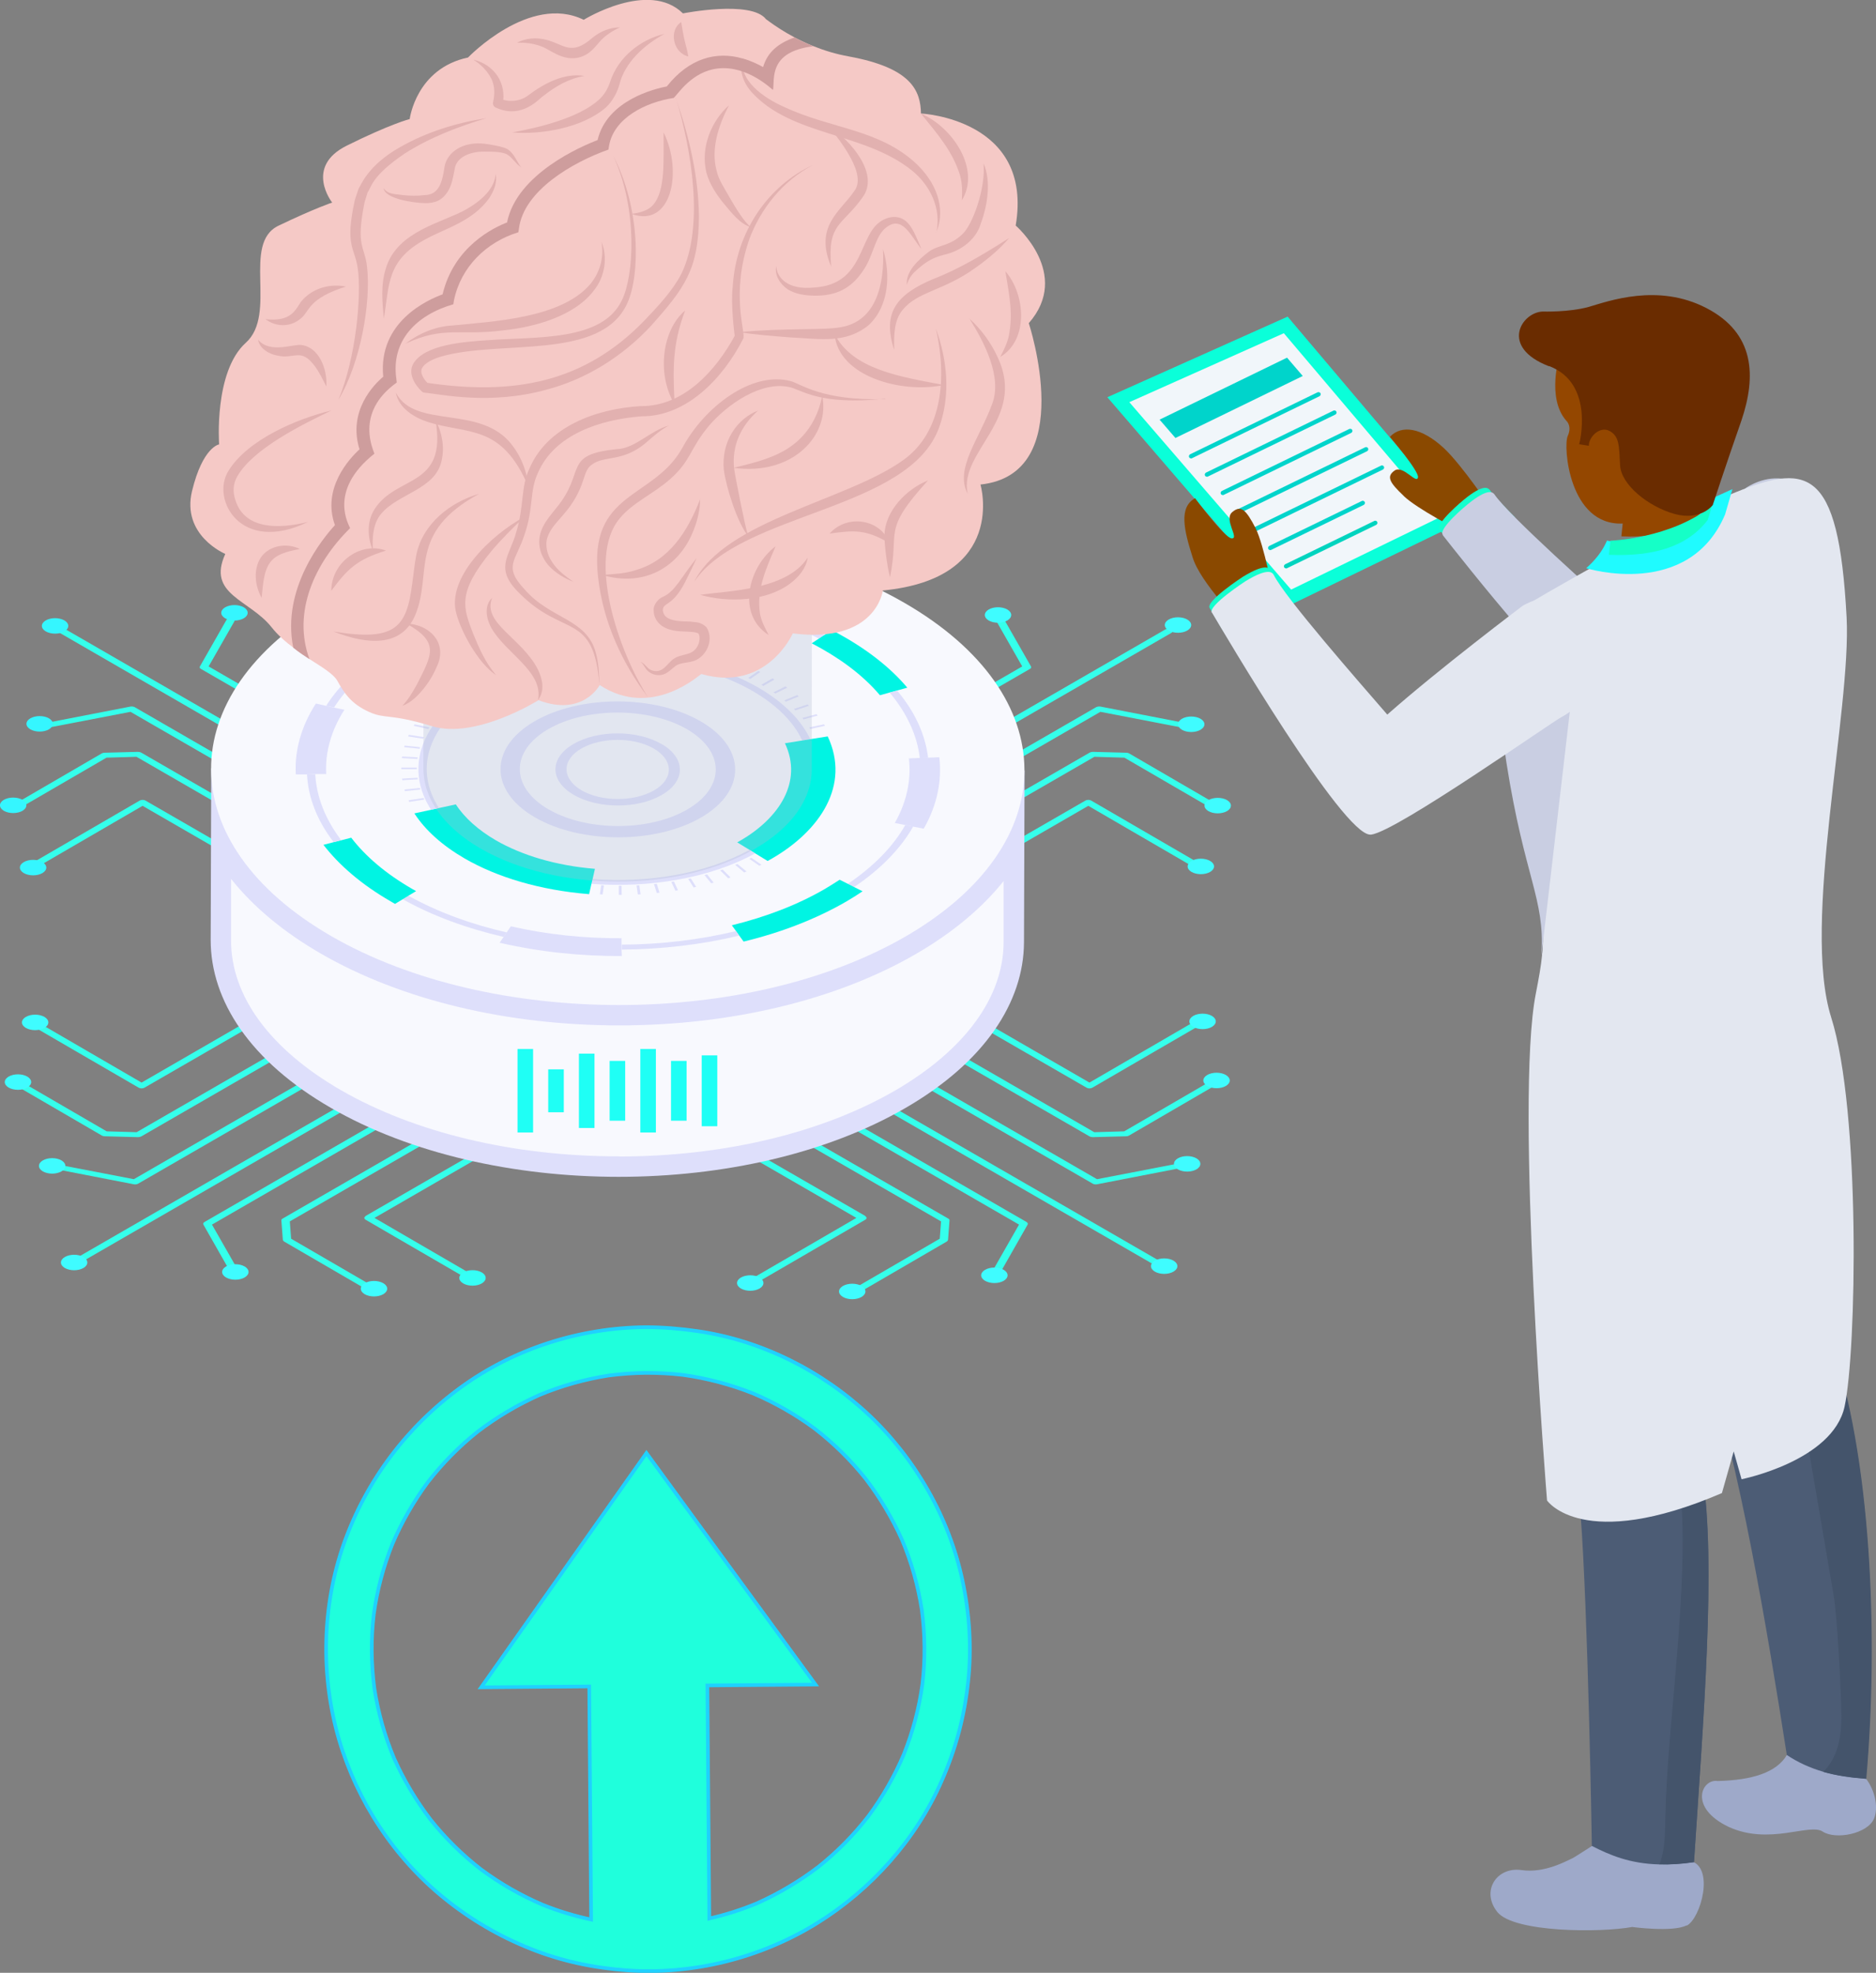 <?xml version="1.0" encoding="UTF-8"?><svg id="Layer_2" xmlns="http://www.w3.org/2000/svg" viewBox="0 0 128.94 135.58"><rect x="0" y="0" width="128.94" height="135.58" fill="#808080" stroke="none"/><defs><style>.cls-1{fill:#f8f9fe;}.cls-2{fill:#fa5f7f;}.cls-3{fill:#00f4e3;}.cls-4{fill:#00d4bf;}.cls-5{fill:#00d4cb;}.cls-6{fill:#6a2c00;}.cls-7{fill:#e9e7fc;}.cls-8{fill:#e3e7f0;}.cls-9{fill:#f5c9c6;}.cls-10{fill:#f1f6fa;}.cls-11{fill:#9ea9c9;}.cls-12{fill:#944700;}.cls-13{fill:#ce9d9d;}.cls-14{fill:#b0b8cf;}.cls-15{fill:#c9cee2;}.cls-16{fill:#dedffb;}.cls-17{fill:#e2b1b0;}.cls-18{fill:#15ffcd;}.cls-19{fill:#15ffc7;}.cls-20{fill:#1ffff5;}.cls-21{fill:#1ffbff;}.cls-22{fill:#3ffcff;}.cls-23{fill:#1d2943;}.cls-24{fill:#44546b;}.cls-25{fill:#0affd9;}.cls-26{fill:#8a4900;}.cls-27{fill:#479ff6;}.cls-28{fill:#35f6ff;}.cls-29{fill:#35fff6;}.cls-30{fill:#35ffeb;}.cls-31{fill:#4c5c75;}.cls-32{fill:#1fffdc;stroke:#1fd1ff;stroke-miterlimit:10;stroke-width:.25px;}.cls-33{opacity:.3;}</style></defs><g id="Layer_1-2"><g><path class="cls-7" d="M32.8,42.02l-6.97,4.05,14.4,8.32c.11,.07,.11,.17,0,.24-.11,.07-.29,.07-.41,0-15.46-8.95-14.69-8.42-14.69-8.55,0-.04,.03-.09,.08-.12l7.18-4.17c.27-.16,.67,.08,.41,.24Z"/><path class="cls-7" d="M25.69,41.39l-5.68,3.3-.09,1.19,17.53,10.12c.11,.07,.11,.17,0,.24-.11,.07-.29,.07-.41,0l-17.62-10.17c-.06-.03-.09-.08-.08-.13l.1-1.33c.01-.12-.18,.07,5.84-3.46,.27-.16,.67,.08,.41,.24Z"/><path class="cls-30" d="M16.04,42.53c.07,.04,.11,.11,.07,.17l-1.77,3.1,20.4,11.78c.11,.07,.11,.17,0,.24-.11,.07-.29,.07-.41,0l-20.52-11.85c-.08-.04-.11-.11-.07-.17l1.82-3.19c.05-.09,.21-.13,.36-.11,.04,0,.08,.02,.11,.04Zm15.99,16.62c.11,.07,.11,.17,0,.24-.11,.07-.29,.07-.41,0L4.08,43.48c-.11-.07-.11-.17,0-.24,.11-.07,.29-.07,.41,0l27.54,15.9Zm-2.25,1.31c.11,.07,.11,.17,0,.24-.11,.07-.29,.06-.41,0l-20.4-11.78-5.34,1.03c-.11,.02-.22,0-.29-.04-.03-.02-.05-.04-.07-.07-.05-.09,.03-.18,.18-.21l5.51-1.07c.1-.02,.22,0,.3,.04l20.52,11.85Z"/><path class="cls-30" d="M27.32,61.89c.11,.07,.11,.17,0,.24-.11,.07-.29,.07-.41,0l-17.53-10.12-2.06,.06-5.68,3.3c-.11,.07-.29,.07-.41,0-.11-.07-.11-.17,0-.24l5.76-3.35c.05-.03,.12-.05,.19-.05l2.3-.06c.08,0,.16,.02,.22,.05l17.62,10.17Z"/><path class="cls-30" d="M24.61,63.46c.11,.07,.11,.17,0,.24-.11,.07-.29,.06-.41,0l-14.4-8.32-6.97,4.05c-.11,.07-.29,.07-.41,0-.11-.07-.11-.17,0-.24l7.18-4.17c.05-.03,.13-.05,.2-.05,.08,0,.15,.02,.2,.05l14.61,8.43Zm34.86,20.12c.05,.03,.08,.07,.09,.12,0,.04-.03,.09-.08,.12l-7.18,4.17c-.11,.07-.29,.07-.41,0-.11-.07-.11-.17,0-.24l6.97-4.05-14.4-8.32c-.11-.07-.11-.17,0-.24,.11-.07,.29-.07,.41,0l14.61,8.43Z"/><path class="cls-30" d="M65.18,83.75c.06,.03,.09,.08,.08,.13l-.1,1.33s-.03,.08-.08,.11l-5.76,3.35c-.11,.07-.29,.07-.41,0-.11-.07-.11-.17,0-.24l5.68-3.3,.09-1.19-17.53-10.12c-.11-.07-.11-.17,0-.24,.11-.07,.29-.07,.41,0l17.62,10.17Z"/><path class="cls-30" d="M70.56,83.99c.08,.04,.1,.11,.07,.17l-1.82,3.2c-.05,.09-.21,.13-.36,.11-.04,0-.08-.02-.11-.04-.07-.04-.11-.11-.07-.17l1.77-3.1-20.4-11.78c-.11-.07-.11-.17,0-.24,.11-.07,.29-.07,.41,0l20.52,11.85Zm11.7-13.65c.11,.07,.11,.17,0,.24l-7.18,4.17c-.05,.03-.13,.05-.2,.05-.08,0-.15-.02-.2-.05l-14.61-8.43c-.11-.06-.11-.17,0-.24,.11-.07,.29-.07,.41,0l14.4,8.32,6.97-4.05c.11-.07,.29-.07,.41,0Z"/><path class="cls-30" d="M83.36,74.45c.11,.07,.11,.17,0,.24l-5.76,3.35c-.05,.03-.12,.05-.19,.05l-2.3,.06c-.08,0-.16-.02-.22-.05l-17.62-10.17c-.11-.07-.11-.17,0-.24,.11-.07,.29-.07,.41,0l17.53,10.12,2.06-.06,5.68-3.3c.11-.07,.29-.07,.41,0Z"/><path class="cls-30" d="M81.02,80.04s.05,.04,.07,.07c.05,.09-.03,.18-.18,.21l-5.51,1.07c-.1,.02-.22,0-.29-.04l-20.52-11.85c-.11-.07-.11-.17,0-.24,.11-.07,.29-.07,.41,0l20.4,11.78,5.34-1.03c.11-.02,.22,0,.3,.04Zm-1.2,6.69c.11,.07,.11,.17,0,.24-.11,.07-.29,.07-.41,0l-27.54-15.9c-.11-.07-.11-.17,0-.24,.11-.07,.29-.07,.41,0l27.54,15.9Zm-28.02-44.72l6.97,4.05-14.4,8.32c-.11,.07-.11,.17,0,.24,.11,.07,.29,.07,.41,0l14.61-8.43c.05-.03,.08-.07,.08-.12,0-.04-.03-.09-.08-.12l-7.18-4.17c-.27-.16-.67,.08-.41,.24Z"/><path class="cls-7" d="M58.91,41.39l5.68,3.3,.09,1.19-17.53,10.12c-.11,.07-.11,.17,0,.24,.11,.07,.29,.07,.41,0l17.62-10.17c.06-.03,.09-.08,.08-.13l-.1-1.33s-.03-.08-.08-.11l-5.76-3.35c-.27-.16-.67,.08-.41,.24Z"/><path class="cls-30" d="M68.56,42.53c-.07,.04-.11,.11-.07,.17l1.77,3.1-20.4,11.78c-.11,.07-.11,.17,0,.24,.11,.07,.29,.07,.41,0l20.52-11.85c.08-.04,.11-.11,.07-.17l-1.82-3.19c-.05-.09-.21-.13-.36-.11-.04,0-.08,.02-.11,.04Zm-15.99,16.62c-.11,.07-.11,.17,0,.24s.29,.07,.41,0l27.54-15.9c.11-.07,.11-.17,0-.24-.11-.07-.29-.07-.41,0l-27.54,15.9Zm2.25,1.31c-.11,.07-.11,.17,0,.24,.11,.07,.29,.06,.41,0l20.4-11.78,5.34,1.03c.11,.02,.22,0,.29-.04,.03-.02,.05-.04,.07-.07,.05-.09-.03-.18-.18-.21l-5.51-1.07c-.1-.02-.22,0-.3,.04l-20.52,11.85Z"/><path class="cls-30" d="M57.28,61.89c-.11,.07-.11,.17,0,.24,.11,.07,.29,.07,.41,0l17.53-10.12,2.06,.06,5.68,3.3c.11,.07,.29,.07,.41,0,.11-.07,.11-.17,0-.24l-5.76-3.35c-.05-.03-.12-.05-.19-.05l-2.3-.06c-.08,0-.16,.02-.22,.05l-17.62,10.17Z"/><path class="cls-30" d="M59.99,63.46c-.11,.07-.11,.17,0,.24,.11,.07,.29,.06,.41,0l14.4-8.32,6.97,4.05c.11,.07,.29,.07,.41,0,.11-.07,.11-.17,0-.24l-7.18-4.17c-.05-.03-.13-.05-.2-.05-.08,0-.15,.02-.2,.05l-14.61,8.43Zm-34.86,20.12c-.05,.03-.08,.07-.09,.12,0,.04,.03,.09,.08,.12l7.18,4.17c.11,.07,.29,.07,.41,0,.11-.07,.11-.17,0-.24l-6.97-4.05,14.4-8.32c.11-.07,.11-.17,0-.24-.11-.07-.29-.07-.41,0l-14.61,8.43Z"/><path class="cls-30" d="M19.42,83.75c-.06,.03-.09,.08-.08,.13l.1,1.33s.03,.08,.08,.11l5.76,3.35c.11,.07,.29,.07,.41,0,.11-.07,.11-.17,0-.24l-5.68-3.3-.09-1.19,17.53-10.12c.11-.07,.11-.17,0-.24-.11-.07-.29-.07-.41,0l-17.62,10.17Z"/><path class="cls-30" d="M14.05,83.99c-.08,.04-.1,.11-.07,.17l1.82,3.2c.05,.09,.21,.13,.36,.11,.04,0,.08-.02,.11-.04,.07-.04,.11-.11,.07-.17l-1.77-3.1,20.4-11.78c.11-.07,.11-.17,0-.24-.11-.07-.29-.07-.41,0l-20.52,11.85Zm-11.7-13.65c-.11,.07-.11,.17,0,.24l7.18,4.17c.05,.03,.13,.05,.2,.05,.08,0,.15-.02,.2-.05l14.61-8.43c.11-.06,.11-.17,0-.24-.11-.07-.29-.07-.41,0l-14.4,8.32-6.97-4.05c-.11-.07-.29-.07-.41,0Z"/><path class="cls-30" d="M1.24,74.45c-.11,.07-.11,.17,0,.24l5.76,3.35c.05,.03,.12,.05,.19,.05l2.3,.06c.08,0,.16-.02,.22-.05l17.62-10.17c.11-.07,.11-.17,0-.24-.11-.07-.29-.07-.41,0l-17.53,10.12-2.06-.06-5.68-3.3c-.11-.07-.29-.07-.41,0Z"/><path class="cls-30" d="M3.58,80.04s-.05,.04-.07,.07c-.05,.09,.03,.18,.18,.21l5.51,1.07c.1,.02,.22,0,.29-.04l20.52-11.85c.11-.07,.11-.17,0-.24-.11-.07-.29-.07-.41,0l-20.4,11.78-5.34-1.03c-.11-.02-.22,0-.3,.04Zm1.2,6.69c-.11,.07-.11,.17,0,.24,.11,.07,.29,.07,.41,0l27.54-15.9c.11-.07,.11-.17,0-.24-.11-.07-.29-.07-.41,0l-27.54,15.9Z"/><path class="cls-29" d="M33.12,88.2c-.36,.21-.93,.21-1.29,0-.35-.21-.35-.54,0-.75,.36-.21,.93-.21,1.29,0,.35,.21,.35,.54,0,.75Z"/><path class="cls-22" d="M52.21,88.55c-.36,.21-.93,.21-1.29,0-.35-.21-.35-.54,0-.75,.36-.21,.93-.21,1.29,0,.35,.21,.35,.54,0,.75Zm7.01,.58c-.36,.21-.93,.21-1.29,0-.35-.21-.35-.54,0-.75,.36-.21,.93-.21,1.29,0,.35,.21,.35,.54,0,.75Zm9.77-1.11c-.36,.21-.93,.21-1.29,0-.35-.21-.35-.54,0-.75,.36-.21,.93-.21,1.29,0,.35,.21,.35,.54,0,.75Zm11.67-.63c-.36,.21-.93,.21-1.29,0-.35-.21-.35-.54,0-.75,.36-.21,.93-.21,1.29,0,.35,.21,.35,.54,0,.75Zm1.58-7.03c-.36,.21-.93,.21-1.29,0-.35-.21-.35-.54,0-.75,.36-.21,.93-.21,1.29,0,.35,.21,.35,.54,0,.75Zm2.02-5.73c-.36,.21-.93,.21-1.29,0-.35-.21-.35-.54,0-.75,.36-.21,.93-.21,1.29,0,.35,.21,.35,.54,0,.75Zm-.96-4.06c-.36,.21-.93,.21-1.29,0-.35-.21-.35-.54,0-.75,.36-.21,.93-.21,1.29,0,.35,.21,.35,.54,0,.75Z"/><path class="cls-22" d="M83.18,59.92c-.36,.21-.93,.21-1.29,0-.35-.21-.35-.54,0-.75,.36-.21,.93-.21,1.29,0,.35,.21,.35,.54,0,.75Zm1.16-4.18c-.36,.21-.93,.21-1.29,0-.35-.21-.35-.54,0-.75,.36-.21,.93-.21,1.29,0,.35,.21,.35,.54,0,.75Zm-1.82-5.59c-.36,.21-.93,.21-1.29,0-.35-.21-.35-.54,0-.75,.36-.21,.93-.21,1.29,0,.35,.21,.35,.54,0,.75Zm-.91-6.82c-.36,.21-.93,.21-1.29,0-.35-.21-.35-.54,0-.75,.36-.21,.93-.21,1.29,0,.35,.21,.35,.54,0,.75Zm-12.37-.69c-.36,.21-.93,.21-1.29,0-.35-.21-.35-.54,0-.75,.36-.21,.93-.21,1.29,0,.35,.21,.35,.54,0,.75ZM26.35,88.94c-.36,.21-.93,.21-1.29,0-.35-.21-.35-.54,0-.75,.36-.21,.93-.21,1.29,0,.35,.21,.35,.54,0,.75Zm-9.53-1.15c-.36,.21-.93,.21-1.29,0-.35-.21-.35-.54,0-.75,.36-.21,.93-.21,1.29,0,.35,.21,.35,.54,0,.75Zm-11.08-.65c-.36,.21-.93,.21-1.29,0-.35-.21-.35-.54,0-.75,.36-.21,.93-.21,1.29,0,.35,.21,.35,.54,0,.75Zm-1.51-6.64c-.36,.21-.93,.21-1.29,0-.35-.21-.35-.54,0-.75,.36-.21,.93-.21,1.29,0,.35,.21,.35,.54,0,.75Zm-2.35-5.76c-.36,.21-.93,.21-1.29,0-.35-.21-.35-.54,0-.75,.36-.21,.93-.21,1.29,0,.35,.21,.35,.54,0,.75Zm1.18-4.1c-.36,.21-.93,.21-1.29,0-.35-.21-.35-.54,0-.75,.36-.21,.93-.21,1.29,0,.35,.21,.35,.54,0,.75Z"/><path class="cls-28" d="M2.92,60c-.36,.21-.93,.21-1.29,0-.35-.21-.35-.54,0-.75,.36-.21,.93-.21,1.29,0,.35,.21,.35,.54,0,.75Zm-1.37-4.28c-.36,.21-.93,.21-1.29,0-.35-.21-.35-.54,0-.75,.36-.21,.93-.21,1.29,0,.35,.21,.35,.54,0,.75Zm1.82-5.6c-.36,.21-.93,.21-1.29,0-.35-.21-.35-.54,0-.75,.36-.21,.93-.21,1.29,0,.35,.21,.35,.54,0,.75Zm1.06-6.73c-.36,.21-.93,.21-1.29,0-.35-.21-.35-.54,0-.75,.36-.21,.93-.21,1.29,0,.35,.21,.35,.54,0,.75Zm12.33-.9c-.36,.21-.93,.21-1.29,0-.35-.21-.35-.54,0-.75,.36-.21,.93-.21,1.29,0,.35,.21,.35,.54,0,.75Z"/><path class="cls-16" d="M70.42,52.95l-.04,11.82c-.02,4.11-2.72,8.23-8.12,11.36-10.88,6.33-28.58,6.33-39.53,0-5.51-3.18-8.25-7.34-8.25-11.53l.04-11.8,55.91,.15Z"/><path class="cls-1" d="M42.52,79.47c-7.22,0-14-1.62-19.09-4.55-4.88-2.82-7.56-6.48-7.55-10.31v-4.21c1.51,1.9,3.58,3.64,6.18,5.14,5.51,3.18,12.78,4.93,20.49,4.93,7.71,0,14.97-1.75,20.44-4.93,2.51-1.46,4.52-3.15,5.99-4.99v4.22c-.02,3.77-2.66,7.38-7.43,10.16-5.05,2.93-11.81,4.55-19.03,4.55h0Z"/><path class="cls-1" d="M62.16,41.43c10.95,6.32,11.01,16.57,.13,22.9-10.88,6.32-28.58,6.32-39.53,0-10.95-6.32-11.01-16.57-.13-22.9,10.88-6.32,28.58-6.32,39.53,0Z"/><polygon class="cls-16" points="41.51 60.85 41.42 61.47 41.23 61.46 41.32 60.84 41.51 60.85"/><polygon class="cls-16" points="42.72 60.87 42.73 61.5 42.53 61.5 42.53 60.87 42.72 60.87"/><polygon class="cls-16" points="45.14 60.74 45.33 61.35 45.14 61.37 44.95 60.76 45.14 60.74"/><polygon class="cls-16" points="43.94 60.84 44.03 61.46 43.84 61.47 43.75 60.85 43.94 60.84"/><polygon class="cls-16" points="46.32 60.58 46.6 61.18 46.42 61.21 46.14 60.61 46.32 60.58"/><polygon class="cls-16" points="47.48 60.37 47.85 60.95 47.67 60.99 47.3 60.4 47.48 60.37"/><path class="cls-16" d="M48.15,49.57c3.16,1.82,3.17,4.79,.04,6.61-3.14,1.82-8.25,1.82-11.41,0-3.16-1.82-3.17-4.79-.04-6.61,3.14-1.82,8.25-1.82,11.41,0Zm-10.43,6.06c2.63,1.52,6.91,1.52,9.52,0,2.62-1.52,2.6-4-.03-5.52-2.63-1.52-6.91-1.52-9.53,0-2.62,1.52-2.6,4,.03,5.52m11.41-13.7c-2.47-.51-5.07-.73-7.66-.66,0-.1-.11-1.31-.1-1.21,2.85-.08,5.73,.17,8.45,.73-.06,.11-.76,1.24-.7,1.14Z"/><path class="cls-16" d="M49.57,41.2c2.56,.52,4.97,1.34,7.1,2.44l-.38,.25c-2.07-1.07-4.43-1.86-6.91-2.37l.19-.31Z"/><polygon class="cls-16" points="56.63 49.78 56.7 49.88 55.69 50.1 55.62 49.99 56.63 49.78"/><polygon class="cls-16" points="29.11 54.84 29.17 54.95 28.12 55.11 28.08 55 29.11 54.84"/><polygon class="cls-16" points="28.85 54.15 28.89 54.26 27.83 54.37 27.8 54.26 28.85 54.15"/><polygon class="cls-16" points="46.51 44.42 46.24 45.02 46.05 45 46.33 44.39 46.51 44.42"/><polygon class="cls-16" points="47.76 44.65 47.39 45.24 47.22 45.2 47.58 44.62 47.76 44.65"/><polygon class="cls-16" points="48.97 44.95 48.51 45.51 48.34 45.47 48.79 44.9 48.97 44.95"/><polygon class="cls-16" points="51.23 45.72 50.61 46.23 50.46 46.16 51.07 45.65 51.23 45.72"/><polygon class="cls-16" points="52.26 46.18 51.57 46.66 51.43 46.59 52.12 46.11 52.26 46.18"/><polygon class="cls-16" points="53.23 46.7 52.47 47.14 52.33 47.06 53.09 46.62 53.23 46.7"/><polygon class="cls-16" points="53.99 47.17 54.11 47.26 53.29 47.66 53.16 47.58 53.99 47.17"/><path class="cls-3" d="M57.18,43.31c2.39,1.24,4.06,2.62,5.18,3.95l-.69,.19-.51,.14-.68,.19c-1.27-1.5-2.94-2.66-4.69-3.57,.1-.07,1.49-.97,1.39-.9Z"/><polygon class="cls-16" points="54.79 47.77 54.9 47.86 54.02 48.22 53.91 48.13 54.79 47.77"/><polygon class="cls-16" points="55.51 48.41 55.6 48.5 54.67 48.82 54.57 48.72 55.51 48.41"/><polygon class="cls-16" points="56.12 49.08 56.2 49.18 55.23 49.44 55.15 49.34 56.12 49.08"/><path class="cls-16" d="M45.53,45.14c2.42,.32,4.71,1.03,6.6,2.12,1.76,1.02,2.95,2.25,3.56,3.54l-.55,.09c-.58-1.25-1.72-2.42-3.41-3.4-1.81-1.04-4.01-1.72-6.32-2.03l.13-.32Zm15.62,2.46l.51-.14c1.23,1.46,1.94,3.03,2.13,4.62l-.57,.02c-.18-1.54-.87-3.07-2.07-4.5Zm-15.68,3.53c1.67,.97,1.68,2.54,.02,3.5-1.66,.97-4.37,.97-6.05,0s-1.68-2.54-.02-3.5c1.66-.97,4.37-.97,6.04,0Zm-5.49,3.19c1.37,.79,3.6,.79,4.97,0,1.37-.79,1.36-2.08-.02-2.88-1.37-.79-3.6-.79-4.97,0-1.37,.79-1.36,2.08,.02,2.88"/><path class="cls-16" d="M62.76,56.81l-.54-.11-.72-.14c.82-1.44,1.14-2.95,.97-4.44l.75-.03,.57-.02,.77-.03c.19,1.65-.16,3.32-1.07,4.91l-.73-.14Z"/><path class="cls-3" d="M53.08,58.99c-.1,.06-.21,.12-.32,.18l-.85-.52-.39-.24-.85-.52c.09-.05,.17-.09,.25-.14,2.62-1.53,4.28-4.02,3.03-6.67l1.19-.19,.55-.09,1.2-.19c1.58,3.36-.54,6.48-3.81,8.38Z"/><polygon class="cls-16" points="51.64 58.95 52.34 59.43 52.19 59.5 51.5 59.02 51.64 58.95"/><polygon class="cls-16" points="50.69 59.38 51.31 59.89 51.15 59.96 50.53 59.44 50.69 59.38"/><polygon class="cls-16" points="49.67 59.76 50.21 60.3 50.05 60.36 49.5 59.82 49.67 59.76"/><polygon class="cls-16" points="48.6 60.09 49.05 60.66 48.88 60.7 48.42 60.14 48.6 60.09"/><path class="cls-16" d="M62.76,56.81c-.85,1.49-2.2,2.9-4.05,4.15l-.43-.22c1.8-1.22,3.12-2.59,3.94-4.04l.54,.1Zm-11.25,1.6l.39,.24c-3.11,1.71-7.28,2.4-11.26,2.09l.08-.33c3.82,.3,7.81-.37,10.79-2Z"/><path class="cls-3" d="M40.73,60.41l-.08,.33-.16,.71c-3.36-.27-6.32-1.16-8.55-2.45-1.52-.88-2.7-1.93-3.46-3.1l1.16-.25,.54-.12,1.15-.25c.6,.93,1.55,1.77,2.75,2.47,1.79,1.03,4.13,1.74,6.81,1.96l-.16,.71Z"/><path class="cls-16" d="M28.07,61.56c2.01,1.12,4.31,1.96,6.76,2.52l-.21,.31c-2.52-.58-4.88-1.44-6.94-2.59l.39-.24Z"/><path class="cls-3" d="M28.07,61.56l-.39,.24-.53,.32c-.1-.06-.2-.11-.29-.17-2-1.15-3.54-2.48-4.63-3.89l.7-.18,.52-.13,.69-.18c.98,1.28,2.37,2.47,4.19,3.52,.09,.05,.18,.1,.27,.15l-.53,.32Z"/><path class="cls-3" d="M59.29,61.25c-.35,.24-.72,.47-1.11,.7-2.09,1.21-4.5,2.14-7.07,2.76l-.3-.41-.22-.31-.29-.4c2.33-.57,4.51-1.4,6.4-2.5,.35-.21,.69-.42,1.01-.63l.58,.29,.43,.22,.58,.29Z"/><path class="cls-16" d="M42.72,64.92c2.68-.01,5.35-.33,7.86-.93l.22,.31c-2.57,.62-5.32,.94-8.07,.96v-.33Z"/><path class="cls-16" d="M42.72,64.92v.33l.02,.45c-2.85,.02-5.71-.29-8.4-.91l.28-.41,.21-.31,.28-.41c2.44,.56,5.02,.83,7.61,.82v.44Zm-21.62-11.71h.57c.08,1.54,.68,3.08,1.78,4.53l-.52,.13c-1.14-1.48-1.75-3.07-1.83-4.66Z"/><polygon class="cls-16" points="31.2 48.13 31.09 48.22 30.21 47.86 30.32 47.77 31.2 48.13"/><polygon class="cls-16" points="28.7 53.45 28.72 53.56 27.65 53.62 27.63 53.51 28.7 53.45"/><path class="cls-16" d="M27.72,44.97c-.1-.05-1.64-.88-1.54-.83,2.15-1.33,4.47-2.26,6.89-2.91,.08,.1,.97,1.2,.89,1.1-2.18,.59-4.39,1.47-6.24,2.64Z"/><path class="cls-16" d="M33.4,41.64c2.54-.68,5.26-1.06,8-1.13l.03,.33c-2.67,.07-5.32,.44-7.79,1.1l-.24-.3Z"/><path class="cls-2" d="M45.13,46.16c-4.44-.59-8.5,.32-11.11,1.84-.18,.1-.35,.21-.51,.32l-.93-.47-.43-.22-.93-.48c.21-.14,.42-.27,.65-.4,3.96-2.3,9.34-2.93,13.95-2.32,0,0-.72,1.83-.68,1.72Z"/><path class="cls-16" d="M26.74,44.44l.42,.23c-1.88,1.18-3.28,2.52-4.2,3.95l-.54-.12c.94-1.47,2.38-2.85,4.32-4.06Z"/><polygon class="cls-16" points="30.54 48.72 30.45 48.82 29.51 48.51 29.61 48.41 30.54 48.72"/><polygon class="cls-16" points="29.98 49.34 29.9 49.44 28.92 49.18 29 49.08 29.98 49.34"/><polygon class="cls-16" points="29.51 49.99 29.44 50.1 28.43 49.88 28.5 49.78 29.51 49.99"/><polygon class="cls-16" points="29.14 50.66 29.09 50.77 28.05 50.61 28.1 50.5 29.14 50.66"/><polygon class="cls-16" points="28.87 51.35 28.84 51.46 27.78 51.35 27.81 51.24 28.87 51.35"/><polygon class="cls-16" points="28.71 52.05 28.69 52.16 27.62 52.1 27.64 51.99 28.71 52.05"/><path class="cls-16" d="M23.67,48.78c-.91,1.42-1.33,2.92-1.25,4.42h-.75l-.57,.02h-.77c-.09-1.64,.37-3.3,1.38-4.87l.72,.16,.54,.12,.71,.15Zm8.9-.93c-3.26,2.15-4.06,5.12-2.4,7.68l-.54,.12c-1.73-2.67-.89-5.77,2.51-8.02l.43,.22Z"/><polygon class="cls-16" points="50.12 45.3 49.59 45.84 49.42 45.79 49.96 45.25 50.12 45.3"/><polygon class="cls-16" points="28.65 52.75 28.65 52.86 27.58 52.86 27.58 52.75 28.65 52.75"/><g class="cls-33"><path class="cls-14" d="M55.81,34.05l-.02,18.84c0,1.97-1.3,3.93-3.88,5.43-5.19,3.02-13.64,3.02-18.87,0-2.63-1.52-3.94-3.51-3.94-5.5l.02-18.84c-.02,6.92,14.48,10.34,22.81,5.5,2.58-1.5,3.87-3.46,3.88-5.43Z"/><path class="cls-27" d="M51.87,28.55c5.23,3.02,5.26,7.91,.06,10.93-5.19,3.02-13.64,3.02-18.87,0s-5.26-7.91-.06-10.93c5.19-3.02,13.64-3.02,18.87,0Z"/></g><g><rect class="cls-20" x="46.12" y="72.91" width="1.07" height="4.11"/><rect class="cls-20" x="39.79" y="72.41" width="1.07" height="5.11"/><rect class="cls-20" x="35.57" y="72.09" width="1.07" height="5.74"/><rect class="cls-20" x="37.68" y="73.49" width="1.07" height="2.95"/><rect class="cls-20" x="41.9" y="72.91" width="1.07" height="4.11"/><rect class="cls-20" x="44.01" y="72.09" width="1.07" height="5.74"/><rect class="cls-20" x="48.23" y="72.53" width="1.07" height="4.87"/></g><g><path class="cls-9" d="M15.48,38.08c-1.27,2.79,1.67,3.12,3.18,5.02,.44,.56,.99,1.03,1.53,1.43,.37,.3,.74,.54,1.09,.77,.89,.57,1.63,1.02,1.89,1.46,.5,.9,.97,1.6,2.16,2.15,1.17,.54,1.39,.09,4.38,1s7.3-1.79,7.3-1.79c3.05,1.16,4.21-1.04,4.21-1.04,3.58,2.36,6.88-.73,6.98-.76,4.49,1.29,6.29-2.79,6.29-2.79,5.74,.72,6.19-2.95,6.19-2.95,8.6-.83,6.71-7.28,6.71-7.28,6.75-.72,3.32-11.09,3.32-11.09,2.96-3.38-.9-6.71-.9-6.71,1.24-7.34-6.51-7.7-6.51-7.7-.03-1.55-.63-3.13-4.95-3.92-.89-.16-1.7-.41-2.42-.7-1.89-.75-3.18-1.8-3.28-1.86-1.02-1.33-5.71-.4-5.71-.4-2.36-2.32-6.82,.44-6.82,.44-3.72-1.82-7.95,2.59-7.95,2.59-3.58,.76-4.01,4.23-4.01,4.23,0,0-1.33,.34-4.31,1.82-2.96,1.46-1.02,3.92-1.02,3.92,0,0-1.14,.37-3.69,1.59-2.55,1.23-.04,6.07-2.25,8.05-2.2,1.99-1.83,6.98-1.83,6.98,0,0-1.12,.16-1.86,3.2-.74,3.06,2.27,4.32,2.27,4.32Z"/><path class="cls-17" d="M69.34,16.37c-1.7,1.08-3.39,2.11-5.21,2.81-2.48,1.05-3.52,2.29-2.67,4.87-.03-.99-.01-2.05,.57-2.74,1.06-1.31,2.8-1.29,5.05-2.93,.83-.59,1.61-1.24,2.27-2.01Zm-2.72,5.51c1.04,1.66,2.27,4.02,1.58,5.86-.88,2.42-2.61,4.48-1.69,6.19-.64-2.9,4.06-5.12,2.07-9.36-.47-1.03-1.14-1.94-1.96-2.68Zm2.48-3.24c.31,1.86,.53,2.96,.23,4.48-.11,.48-.33,.92-.58,1.41,1.97-1.18,1.73-4.31,.35-5.89Zm-4.77,3.97c.75,3.28,.48,7.07-2.25,9.01-3.89,2.8-12.25,4.13-14.37,8.37,3.17-4.8,14.82-4.87,16.85-10.65,.79-2.22,.54-4.63-.23-6.74ZM46.45,6.71c1.06,3.52,1.98,8.82,.38,12.11-.6,1.16-1.59,2.21-2.52,3.19-4.17,4.32-9.04,5.18-15.02,4.29l.16,.08c-.35-.31-.62-.8-.43-1.1,.19-.34,.71-.59,1.21-.75,4.08-1.23,11.09,.32,12.89-3.7,.89-1.97,.9-6.55-.98-10.14,1.71,3.67,1.44,8.27,.6,9.95-1.35,2.82-5.8,2.49-9.23,2.74-1.59,.11-4.29,.29-5.09,1.59-.39,.65,.03,1.42,.58,1.94,.04,.04,.1,.07,.15,.07,1.19,.12,4.55,.87,8.41-.2,2.75-.72,5.24-2.3,7.16-4.36,2.37-2.66,3.29-3.91,3.32-7.54-.03-2.81-.69-5.55-1.6-8.17Z"/><path class="cls-17" d="M60.83,27.43c-4.37,.13-5.81-1.07-6.49-1.24-2.71-.71-5.95,1.82-7.43,4.57-1.98,3.59-6.5,2.95-5.8,8.93,.34,3.03,1.63,5.86,3.43,8.23-2.01-3.1-4.24-9.6-1.94-12.3,.88-1.08,2.31-1.67,3.48-2.71,1.42-1.26,1.31-2.04,2.64-3.64,1.28-1.5,3.6-3.09,5.52-2.67,.82,.15,2,1.29,6.6,.8Zm4.04-.97c-2.98-.57-6.25-1.05-7.51-3.5,.25,2.92,4.62,4.11,7.51,3.5Z"/><path class="cls-17" d="M60.69,17.11c.12,2.42-.47,4.95-2.87,5.37-1.06,.23-4.06,.05-7.02,.35,1.18,.18,2.36,.27,3.55,.36,2.06,.1,3.78,.44,5.36-.85,1.4-1.31,1.51-3.5,.98-5.22Z"/><path class="cls-17" d="M55.81,11.37c-2.95,1.38-5.22,4.49-5.45,8.34-.15,1.2,.12,3.24,.15,3.49l.02-.18c-1.33,2.47-3.56,4.92-6.49,4.89-3.1,.18-6.45,1.43-7.66,4.31-.6,1.27-.34,2.52-.9,4.36-.47,1.7-1.57,2.48,.28,4.25,3.01,2.99,5.04,1.22,5.44,6.24-.02-.74-.05-1.49-.25-2.21-.62-2.35-3.11-2.3-4.87-4.33-1.53-1.61-.62-1.96-.04-3.76,.65-1.85,.34-3.04,.94-4.29,1.14-2.62,4.26-3.65,7.12-3.87,3.06,.02,5.58-2.58,6.98-5.33,.21-.41-.9-3.01,.42-6.84,.78-2.1,2.29-3.99,4.32-5.07Z"/><path class="cls-17" d="M27.21,26.99c.19,1.05,1.25,1.71,2.22,2.02,2.82,.87,5.04,.12,6.9,4.46-.11-1-.46-2.01-1.11-2.85-2.13-2.87-6.68-1.08-8-3.62Z"/><path class="cls-17" d="M29.93,28.85c.83,4.71-2.68,3.76-4.19,6.15-.57,.9-.46,1.99-.11,2.84-.06-.93,.02-1.88,.56-2.52,1.16-1.41,3.73-1.67,4.16-3.65,.23-1,.01-1.99-.42-2.82Z"/><path class="cls-17" d="M26.53,37.84c-1.69-.64-3.75,.75-3.76,2.76,1.1-1.47,1.73-2.14,3.76-2.76Zm6.42-3.91c-2.01,.58-3.88,2.06-4.33,4.17-.14,.7-.19,1.36-.29,2.02-.38,3.02-1.18,3.98-5.41,3.28,2.29,.9,4.67,1.12,5.62-1.13,1.21-2.88-.56-5.64,4.4-8.34Z"/><path class="cls-17" d="M27.94,42.86c2.31,1.29,1.74,2.14,.73,4.15-.29,.52-.59,1.05-1.02,1.5,.61-.22,1.08-.71,1.48-1.2,.41-.51,.71-1.04,.97-1.67,.59-1.51-.57-2.71-2.15-2.79Zm8.12-7.35c-2.35,1.26-5.4,4.24-4.69,6.67,.31,1.19,1.47,3.39,2.73,4.22-.73-.84-1.17-1.85-1.58-2.85-.67-1.77-1.14-2.78,1.25-5.67,.7-.83,1.48-1.61,2.29-2.37Z"/><path class="cls-17" d="M33.84,41.08c-.4,.33-.6,1.1-.06,2.09,.98,1.73,3.59,2.99,3.2,4.94,.47-.65,.33-1.4-.02-2.12-1.1-2.15-3.85-3.17-3.13-4.91Zm18.28-12.87c-1.43,.54-2.56,2.1-2.37,4.09,.18,1.25,.9,3.56,1.67,4.55-.25-.84-.91-4.21-.96-4.63-.18-1.59,.47-2.96,1.66-4.02Z"/><path class="cls-17" d="M56.51,27.19c-.27,1.46-1.02,2.69-2.13,3.47-1.21,.9-3.14,1.28-3.96,1.49,4.11,.57,6.66-2.29,6.09-4.96Zm7.27,5.83c-1.43,.56-2.97,2.08-2.99,3.78,0,.67,.17,2.06,.38,2.88,.68-3.26-.6-3.13,2.61-6.66Z"/><path class="cls-17" d="M61.12,37.32c-.54-1.6-2.86-2.05-4.1-.65,1.72-.24,2.48-.29,4.1,.65Zm-5.62,1.02c-1.46,2.24-5.54,2.26-7.37,2.54,1.91,.55,4.55,.46,6.18-.78,.58-.43,1.09-1.04,1.2-1.76Z"/><path class="cls-17" d="M53.31,37.54c-1.91,1.45-2.69,4.7-.48,6.1-.27-.52-.52-.99-.6-1.5-.23-1.6,.37-2.95,1.08-4.6Zm11.04-21.58c.54-1.26,.34-3.03-1.31-4.65-2.58-2.45-5.9-2.44-9.12-3.95-1.43-.62-3.26-1.9-2.81-3.42-.41,.77-.02,1.75,.53,2.37,2.74,3.06,7.76,2.76,11.04,5.41,1.22,.98,2.04,2.59,1.68,4.25Z"/><path class="cls-17" d="M56.89,8.6c.91,1.13,2.73,3.42,1.81,4.55-.9,1.35-2.77,2.39-1.57,5.17-.28-3,.76-2.79,2.15-4.75,1.18-1.58-.73-3.87-2.39-4.97Zm-6.8-1.35c-1.14,1.01-1.97,2.83-1.54,4.6,.21,.8,.72,1.57,1.24,2.19,.52,.61,1.04,1.33,1.85,1.59-.45-.29-1.16-1.48-1.4-1.9-.39-.71-.86-1.35-1-2.05-.37-1.43,.11-2.99,.85-4.42Zm13.2,.55c1.11,1.37,2.2,2.6,2.7,4.27,.14,.53,.16,1.08,.12,1.69,1.32-2.12-.65-5.05-2.83-5.96Zm-21.95,8.82c.21,1.13-.16,2.26-.89,3.04-2.05,2.22-6.57,2.43-9.36,2.71h.02c-1.18,.05-2.37,.57-3.24,1.25,2.63-1.24,3.76-.53,6.67-.91,2.19-.22,4.95-.98,6.28-2.75,.76-.94,.96-2.28,.52-3.34Zm4.27-7.52c-.02,1.89,.15,3.96-.71,4.97-.33,.39-.89,.55-1.5,.63,2.76,1,3.54-2.93,2.21-5.6Zm2.52,25.19c-.87,2.24-2.13,4.23-4.44,4.89-.72,.25-1.51,.27-2.32,.33,2.98,.88,5.25-.6,6.21-2.85,.33-.76,.54-1.56,.54-2.38Zm-1.04-12.95c-1.53,1.27-2.01,4.29-.72,6.46-.12-2.35-.18-4.09,.72-6.46Z"/><path class="cls-13" d="M20.18,44.53c.37,.3,.74,.54,1.09,.77-1.18-3.21,.34-6.59,2.79-9,0-.12-1.62-2.51,1.67-5.12,0-.14-1.43-2.78,1.54-4.89l-.03-.27c-.37-2.59,1.36-4.37,3.92-5.11l.04-.26c.47-2.3,2.22-4.01,4.43-4.69l.04-.27c.34-2.6,3.69-4.54,6.15-5.41l.04-.26c.34-1.94,2.55-3,4.45-3.29,.31-.3,1.26-1.81,3-2.02,2.05-.25,3.72,1.42,3.82,1.47,.13-.72-.35-2.62,2.76-3-.47-.19-.9-.4-1.29-.6-1.05,.37-1.84,.96-2.15,2.03-.36-.2-.83-.43-1.4-.59h-.01c-1.79-.52-3.67-.03-5.21,1.92-.82,.16-4.11,.94-4.76,3.69-1.09,.41-5.56,2.32-6.22,5.66-.87,.33-3.65,1.63-4.43,4.94-.99,.36-4.45,1.87-4.08,5.66-.63,.53-2.45,2.35-1.63,4.99-.7,.64-2.6,2.69-1.69,5.21-.8,.87-3.7,4.36-2.86,8.43Z"/><path class="cls-17" d="M46.82,1.52c-.87,.55-.57,2.12,.49,2.36-.19-1.03-.21-.63-.49-2.36Zm-1.16,.81c-1.61,.38-3.16,1.57-3.72,3.28-.17,.51-.39,.88-.77,1.24-1.37,1.25-4.13,1.92-5.96,2.25,1.95,.17,4.82-.3,6.44-1.72,.44-.41,.77-1.01,.92-1.56,.37-1.51,1.68-2.72,3.08-3.48Zm-13.1,1.79c.53,.33,.96,.79,1.21,1.29,.25,.51,.24,1.08,.12,1.61-.04,.15,.04,.31,.18,.37,1.84,.85,3.02-.66,3.28-.8,.82-.65,1.73-1.19,2.82-1.37-1.37-.23-2.76,.5-3.86,1.33-.54,.42-1.3,.49-1.94,.24l.18,.37c.28-1.45-.57-2.7-1.98-3.05Zm.87,4c-2.05,.32-4.08,.94-5.93,1.99-2.27,1.28-2.71,2.68-2.84,2.83-.1,.26-.18,.53-.27,.8-.71,3.21,0,3.26,.2,4.71,.26,1.8-.1,6.08-1.33,9.03,1.54-2.57,2.24-6.71,1.97-9.12-.16-1.48-.8-1.37-.17-4.47l.21-.68c.25-.3,.22-1.08,2.52-2.64,1.71-1.1,3.66-1.85,5.64-2.45Z"/><path class="cls-17" d="M34.07,11.92c-.05,1.08-1.07,1.92-2.01,2.46-1.63,.93-4.73,1.47-5.53,4.03-.38,1.18-.25,2.35-.15,3.49,.39-2.3,.16-4.03,2.91-5.48,1.3-.72,3.2-1.2,4.34-2.81,.32-.49,.57-1.1,.43-1.68Zm-11.29,16.29c-2.36,.56-5.78,2.01-7.09,4.17-1.2,1.94,.85,5.73,5.48,3.49-2.02,.5-4.34,.52-4.98-1.47-.2-.57-.19-1.14,.13-1.68,1.1-1.9,4.48-3.56,6.46-4.51Zm1.01-8.51c-1.06-.23-2.35,.08-3.12,1.06-.33,.53-.51,.8-.95,1.02-.41,.19-.94,.22-1.48,.15,.68,.52,1.69,.62,2.48-.08,.58-.51,.48-1.34,3.07-2.16Zm-1.36,6.86c.08-1.2-.51-2.7-1.71-2.85-.59-.08-2.15,.61-2.98-.36,.09,.59,.72,.97,1.29,1.08,1.22,.3,1.63-.59,2.62,.75,.3,.41,.53,.89,.78,1.38Zm-1.82,11.17c-.82-.42-2.07-.3-2.68,.58-.54,.82-.41,1.95,.05,2.77,.07-.43,.08-1.71,.54-2.36,.38-.6,1.19-.83,2.09-.99ZM63.31,17.06c-.43-.96-.76-2.05-1.7-2.14-.36-.04-.71,.07-1.01,.25-1.63,.95-1.12,4.38-4.65,4.59-1.74,.18-2.55-.62-2.6-1.47-.13,.61,.26,1.24,.8,1.6,.56,.34,1.22,.42,1.83,.43,1.52,.02,2.52-.52,3.3-1.66,.76-1.04,.83-2.41,1.62-3.02,1.12-.89,1.72,.61,2.4,1.43Zm4.29-5.82c.16,1.72-.77,4.24-1.45,4.85-.88,.85-1.65,.72-2.31,1.21-.72,.55-1.61,1.37-1.51,2.28,.12-.45,.39-.79,.73-1.07,1.05-.94,1.61-.9,2.31-1.14,.92-.33,1.77-1.04,2.05-2.03,.45-1.22,.72-2.9,.18-4.11Zm-19.74,27.14c-1.12,1.4-1.46,2.26-2.3,2.64-.28,.1-.69,.53-.63,.97,0,.41,.24,.8,.56,1.02,.65,.44,1.38,.36,1.92,.41,.26,0,.6,.08,.6,.13,.15,.21,.09,.82-.31,1.16-.43,.38-1.1,.21-1.61,.75-.24,.23-.41,.46-.63,.57-.21,.12-.51,.12-.75,0-.24-.11-.39-.44-.7-.55,.26,.17,.31,.5,.6,.7,.27,.2,.64,.28,.99,.17,.35-.13,.57-.39,.79-.55,.46-.37,1.15-.15,1.71-.6,.62-.47,.9-1.38,.46-2.09-.43-.41-.77-.33-1.09-.39-.63-.03-1.82,.03-1.91-.75-.02-.61,.62-.22,1.51-1.93,.26-.55,.55-1.08,.79-1.64Zm-8.43,1.62c-.56-.39-1.11-.8-1.46-1.34-.36-.52-.53-1.18-.34-1.74,.36-1.07,1.46-1.55,2.24-3.34,.3-.69,.36-1.36,.8-1.64,.84-.66,2.09-.15,3.69-1.48,.52-.45,1.01-.9,1.62-1.22-1.34,.38-2.31,1.58-3.6,1.63-3.76,.38-2.05,1.54-4.17,4.07-.4,.52-.93,1.07-1.1,1.85-.17,.78,.13,1.55,.6,2.08,.49,.53,1.1,.88,1.74,1.13ZM42.62,1.88c-.67,0-1.34,.26-1.88,.7-1.5,1.32-1.96,.46-3.21,.15-.68-.17-1.41-.11-2,.21,.66-.03,1.28,.07,1.83,.31,.59,.26,1.73,1.25,3.01,.45,.82-.55,.73-1.11,2.26-1.83Z"/><path class="cls-17" d="M35.83,11.51c-.32-.38-.44-.92-.95-1.26-.29-.18-1.24-.33-1.57-.37-1.52-.18-2.6,.6-2.76,1.6-.15,1.04-.38,1.92-1.38,1.93-.48,.06-.98,.05-1.47,0-.47-.08-1.08-.03-1.33-.49,.04,.73,2.03,1.03,2.83,1.04,.68,.01,1.16-.17,1.56-.77,.33-.52,.39-1.1,.49-1.56,.11-.85,1.09-1.22,2.03-1.21,.45,0,1.06,0,1.43,.13,.43,.14,.68,.67,1.11,.95Z"/></g></g><polygon class="cls-25" points="76.11 27.3 85.47 38.17 88.51 41.66 100.44 35.87 88.5 21.76 76.11 27.3"/><polygon class="cls-10" points="98.96 35.55 88.74 40.52 77.62 27.64 88.24 22.9 98.96 35.55"/><path class="cls-4" d="M88.39,39.06c-.06,0-.11-.03-.13-.08-.04-.07,0-.16,.07-.2l6.13-2.98c.07-.04,.17,0,.2,.07,.04,.07,0,.16-.07,.2l-6.13,2.98s-.04,.02-.07,.02Z"/><path class="cls-5" d="M87.3,37.8c-.06,0-.11-.03-.13-.08-.04-.07,0-.16,.07-.2l6.36-3.09c.07-.04,.17,0,.2,.07,.04,.07,0,.16-.07,.2l-6.36,3.09s-.04,.02-.07,.02Z"/><path class="cls-5" d="M86.22,36.54c-.06,0-.11-.03-.13-.08-.04-.07,0-.16,.07-.2l8.76-4.26c.07-.04,.17,0,.2,.07,.04,.07,0,.16-.07,.2l-8.76,4.26s-.04,.02-.07,.02Zm-1.09-1.26c-.06,0-.11-.03-.13-.08-.04-.07,0-.16,.07-.2l8.76-4.26c.07-.04,.17,0,.2,.07,.04,.07,0,.16-.07,.2l-8.76,4.26s-.04,.02-.07,.02Zm-1.09-1.26c-.06,0-.11-.03-.13-.08-.04-.07,0-.16,.07-.2l8.76-4.26c.07-.03,.17,0,.2,.07,.04,.07,0,.16-.07,.2l-8.76,4.26s-.04,.02-.07,.02Zm-1.09-1.26c-.06,0-.11-.03-.13-.08-.04-.07,0-.16,.07-.2l8.76-4.26c.07-.04,.17,0,.2,.07,.04,.07,0,.16-.07,.2l-8.76,4.26s-.04,.02-.07,.02Zm-1.09-1.26c-.06,0-.11-.03-.13-.08-.04-.07,0-.16,.07-.2l8.76-4.26c.07-.03,.17,0,.2,.07,.04,.07,0,.16-.07,.2l-8.76,4.26s-.04,.02-.07,.02Z"/><path class="cls-26" d="M96.47,34.08c.94,.9,3.76,2.34,3.76,2.34l2.32-1.37s-2.06-3.1-3.34-4.28c-1.51-1.38-2.87-1.6-3.68-.75,0,0,2,2.35,1.93,2.78-.09,.52-1.02-.87-1.61-.46-.6,.42-.31,.85,.63,1.74Z"/><path class="cls-18" d="M101.08,37.85c-.23,.12-.44,.28-.64,.45-.75-.93-1.3-1.64-1.5-1.89-.33-.42,1.63-2.03,1.65-2.05,1.41-1.16,1.7-.81,1.81-.68,.25,.38,.9,1.06,1.71,1.86v1.74c-1.03-.1-2.1,.08-3.03,.57Z"/><path class="cls-15" d="M99.15,36.76c.96,1.21,9.7,12.44,11.6,12.18h.06c1.73-.47,12.38-7.72,12.85-8,.05-.03,3.45-2.49,1.5-5.98-.63-1.12-1.43-1.79-2.38-2.01-1.45-.33-2.7,.53-2.76,.57h0c-.05,.06-5.67,4.86-9.03,8.38-.96-.83-7.31-6.48-8.28-7.93-.11-.13-.41-.48-1.85,.7-.02,.01-2.03,1.66-1.69,2.09Z"/><path class="cls-11" d="M118.81,125.55c2.81,1.29,5.55-.27,6.46,.32,.89,.59,3.09,.16,3.53-.88,.3-.69,.13-1.86-.55-2.76-.32-.44-.78-.8-1.36-1.03-.86-.33-2.9-.84-4.07-.6-.71,1.22-2.4,1.74-4.76,1.8-1.09-.18-2.04,1.82,.75,3.15Z"/><path class="cls-31" d="M128.24,122.24c-1.04-.08-2.04-.22-2.94-.48-.91-.27-1.75-.65-2.49-1.15-1.3-8.32-3.33-20.56-5.64-27-.04-.14-.08-.31-.12-.47-.38-1.61-.74-3.2-1.06-4.76-.93-4.47-1.59-8.62-1.78-12.29l7.04-3.16,2.35-1.05,1.62,1.12,.59,19.17c2.75,7.78,3.3,20.22,2.43,30.08Z"/><path class="cls-11" d="M115.92,132.32c-.95,.49-3.74,.11-3.74,.11-2.16,.4-8.1,.39-9.26-1.02-1.15-1.43-.07-3.13,1.65-2.89,1.59,.24,3.14-.65,3.54-.83,.04-.01,1.3-.82,1.3-.82,0,0,4.26,.48,6.73,1.01,1.75,.38,.76,3.97-.21,4.46Z"/><path class="cls-23" d="M118.02,77.56c-.27,3.99-.3,6.66-.46,10.59-.06,1.25-.14,4.83-.17,6.08-.38-1.62-1.08-4.29-1.39-5.84,.25-3.68,.87-7.31,2.02-10.83Z"/><path class="cls-31" d="M118.01,77.56l-.76-4.78-.25-1.53-9.25,5.14v15.89h-.85c.81,4.46,1.53,8.95,1.73,11.69,.53,7.01,.78,22.89,.78,22.89,1.23,.63,2.61,1.22,4.63,1.27,.71,.02,1.49-.02,2.39-.15,.62-9.51,1.55-20.54,.58-26.7-1-7.89-.52-15.8,1.01-23.71Z"/><path class="cls-24" d="M117,101.27c.98,6.16,.05,17.18-.57,26.7-.89,.13-1.68,.18-2.38,.15,.07-.14,.12-.29,.15-.43,.27-.95,.23-1.95,.27-2.93,.13-7.18,2.09-18.01,.66-25.06-.33-1.65-.86-3.29-1.17-4.96-.33-1.71-.4-3.47-.49-5.21-.18-4.23-.24-8.46-.21-12.69,.01-1.4,.14-3.03,1.29-3.82,.79-.55,1.77-.52,2.72-.24l.76,4.78c-1.52,7.92-2,15.83-1.01,23.71Zm11.25,20.98c-1.04-.08-2.04-.22-2.94-.48,.05-.05,.1-.12,.17-.18,.88-.96,1.09-2.4,1.08-3.64-.01-1.59-.27-6.74-.53-8.3-1.98-11.76-4.25-23.52-4.78-35.44-.01-.43-.03-.86,.03-1.27l2.35-1.05,1.62,1.12,.59,19.17c2.75,7.78,3.3,20.22,2.43,30.08Z"/><path class="cls-8" d="M104.66,46.11c.72-1.08,.8-2.46,.55-3.69-.06-.28,.04-.68-.1-.96,2.63-1.57,11.39-6.47,13.7-7.43,5.38-2.25,7.55-2.11,8.11,8.4,.33,6.43-3.1,21.03-1.06,27.49,2.04,6.46,1.74,22.99,.92,26.75-.82,3.74-7.08,4.99-7.08,4.99l-.54-1.91-.81,2.86c-9.57,4.11-12.02,.51-12.02,.51,0,0-2.23-27.45-.77-34.84,.2-1.03,.36-1.9,.43-2.66v-.06c.01-.08,.03-.15,.03-.22,.28-3.74-1.07-5.19-2.18-13.05-.16-1.05-.21-2.1-.19-3.12,0-.7,.06-1.37,.12-2.03,.33-.31,.64-.65,.9-1.03Z"/><path class="cls-21" d="M119.07,33.62l-.5,1.73c-2.49,5.89-9.55,3.7-9.55,3.7,.6-.53,1.12-1.16,1.43-1.9,4.69,1.09,6.73-2.15,6.97-2.55l-.08-.2,1.74-.79Z"/><path class="cls-26" d="M85.31,42.87l2.19-2.06s-.6-3.3-1.21-4.53c-.63-1.2-.98-1.61-1.59-1.09-.62,.51,.52,1.85-.05,1.81-.48-.03-2.51-2.76-2.51-2.76-1.14,.63-.76,2.2-.17,4.06,.53,1.75,3.34,4.58,3.34,4.58Z"/><path class="cls-15" d="M105.95,65.49c.22-3.75-1.16-5.17-2.4-13.01-.17-1.04-.24-2.1-.24-3.12,1.7,.08,3.28-.19,4.66-1.09l-2.03,17.44c0-.08,.01-.15,.01-.22Z"/><path class="cls-18" d="M87.93,40.85c-.53,.23-1.02,.53-1.54,.78-.75,.36-1.74,1.17-2.26,1.82-.49-.83-.84-1.43-.99-1.67-.28-.47,2.28-2.14,2.3-2.15,1.57-.96,1.81-.57,1.9-.44,.15,.32,.51,.84,.98,1.47-.13,.06-.27,.11-.39,.19Z"/><path class="cls-8" d="M83.3,42.1c.79,1.33,8.97,15.26,10.88,15.26h.06c1.77-.22,12.63-7.89,13.12-8.1,.06-.02,3.76-1.99,2.3-5.72-.48-1.19-1.17-1.97-2.09-2.32-1.39-.52-2.86,.38-2.91,.41,0,0-5.7,4.29-9.31,7.48-1.93-2.23-7.04-8.05-7.81-9.61-.09-.14-.34-.53-1.93,.44-.02,.01-2.6,1.69-2.32,2.17Z"/><path class="cls-12" d="M117.68,33.79l-.27,.9c-1.23,1.66-3.27,2.29-5.97,2.17l.09-.88c-3.69,.16-4.1-5.31-3.78-6.01,.32-.71-.1-1.06-.1-1.06-1.38-1.57-.45-4.52-.45-4.52l7.08,1.4,3.4,8.01Z"/><path class="cls-19" d="M117.68,34.75l-.31,.99c-1.4,1.83-3.72,2.52-6.79,2.39l.11-.97s4.14-.13,6.99-2.41Z"/><path class="cls-6" d="M106.48,25.16c3.17,1.21,2.06,5.37,2.06,5.37l.66,.11c0-.63,.77-1.38,1.43-1.02,.67,.37,.65,1,.72,2.34,.05,1.34,1.94,2.86,3.74,3.36,1.82,.5,2.63-.61,2.63-.61,0,0,.91-2.78,1.97-5.81,1.03-3.05,.93-6-2.41-7.73-3.34-1.73-6.73-.47-8.08-.08-1.37,.38-3.16,.32-3.16,.32-1.45,.04-3,2.44,.42,3.76Z"/><polygon class="cls-5" points="89.54 25.84 80.79 30.1 79.7 28.84 88.46 24.58 89.54 25.84"/><path class="cls-32" d="M64.72,122.4c.97-2.19,1.57-4.45,1.82-6.82,.25-2.32,.1-4.68-.39-6.97-.92-4.32-3.23-8.36-6.44-11.38-3.23-3.03-7.39-5.12-11.78-5.75-1.18-.17-2.37-.27-3.57-.27-4.51,.04-9.02,1.47-12.68,4.13-3.69,2.68-6.48,6.38-8.02,10.68-1.54,4.32-1.64,9.17-.35,13.56,1.25,4.23,3.79,8.1,7.23,10.88,1.82,1.47,3.79,2.62,5.96,3.48,2.1,.84,4.34,1.31,6.6,1.47,4.53,.32,9.17-.84,13.04-3.23,3.73-2.31,6.81-5.75,8.58-9.78Zm-31.65,6.08c-1.29-1-2.46-2.15-3.48-3.43-.99-1.3-1.83-2.71-2.5-4.2-.65-1.54-1.1-3.16-1.36-4.81-.22-1.69-.24-3.41-.04-5.1,.23-1.66,.66-3.28,1.28-4.83,.64-1.5,1.46-2.93,2.43-4.24,1-1.29,2.15-2.46,3.43-3.48,1.3-.99,2.71-1.83,4.2-2.5,1.54-.65,3.16-1.1,4.81-1.36,.85-.11,1.7-.17,2.55-.18,.85,0,1.71,.04,2.55,.14,1.66,.23,3.28,.66,4.84,1.28,1.5,.64,2.93,1.46,4.24,2.43,1.29,1,2.46,2.15,3.48,3.43,.99,1.3,1.83,2.71,2.5,4.2,.65,1.54,1.1,3.16,1.36,4.81,.22,1.69,.24,3.41,.04,5.1-.23,1.66-.66,3.28-1.28,4.83-.64,1.5-1.46,2.93-2.43,4.24-1,1.29-2.15,2.46-3.43,3.48-1.3,.99-2.71,1.83-4.2,2.5-1.07,.45-2.18,.8-3.31,1.06l-.13-16.02,7.43-.06-11.62-15.91-11.36,16.1,7.43-.06,.13,16.02c-1.13-.24-2.25-.58-3.32-1.01-1.5-.64-2.93-1.46-4.24-2.43Z"/></g></svg>